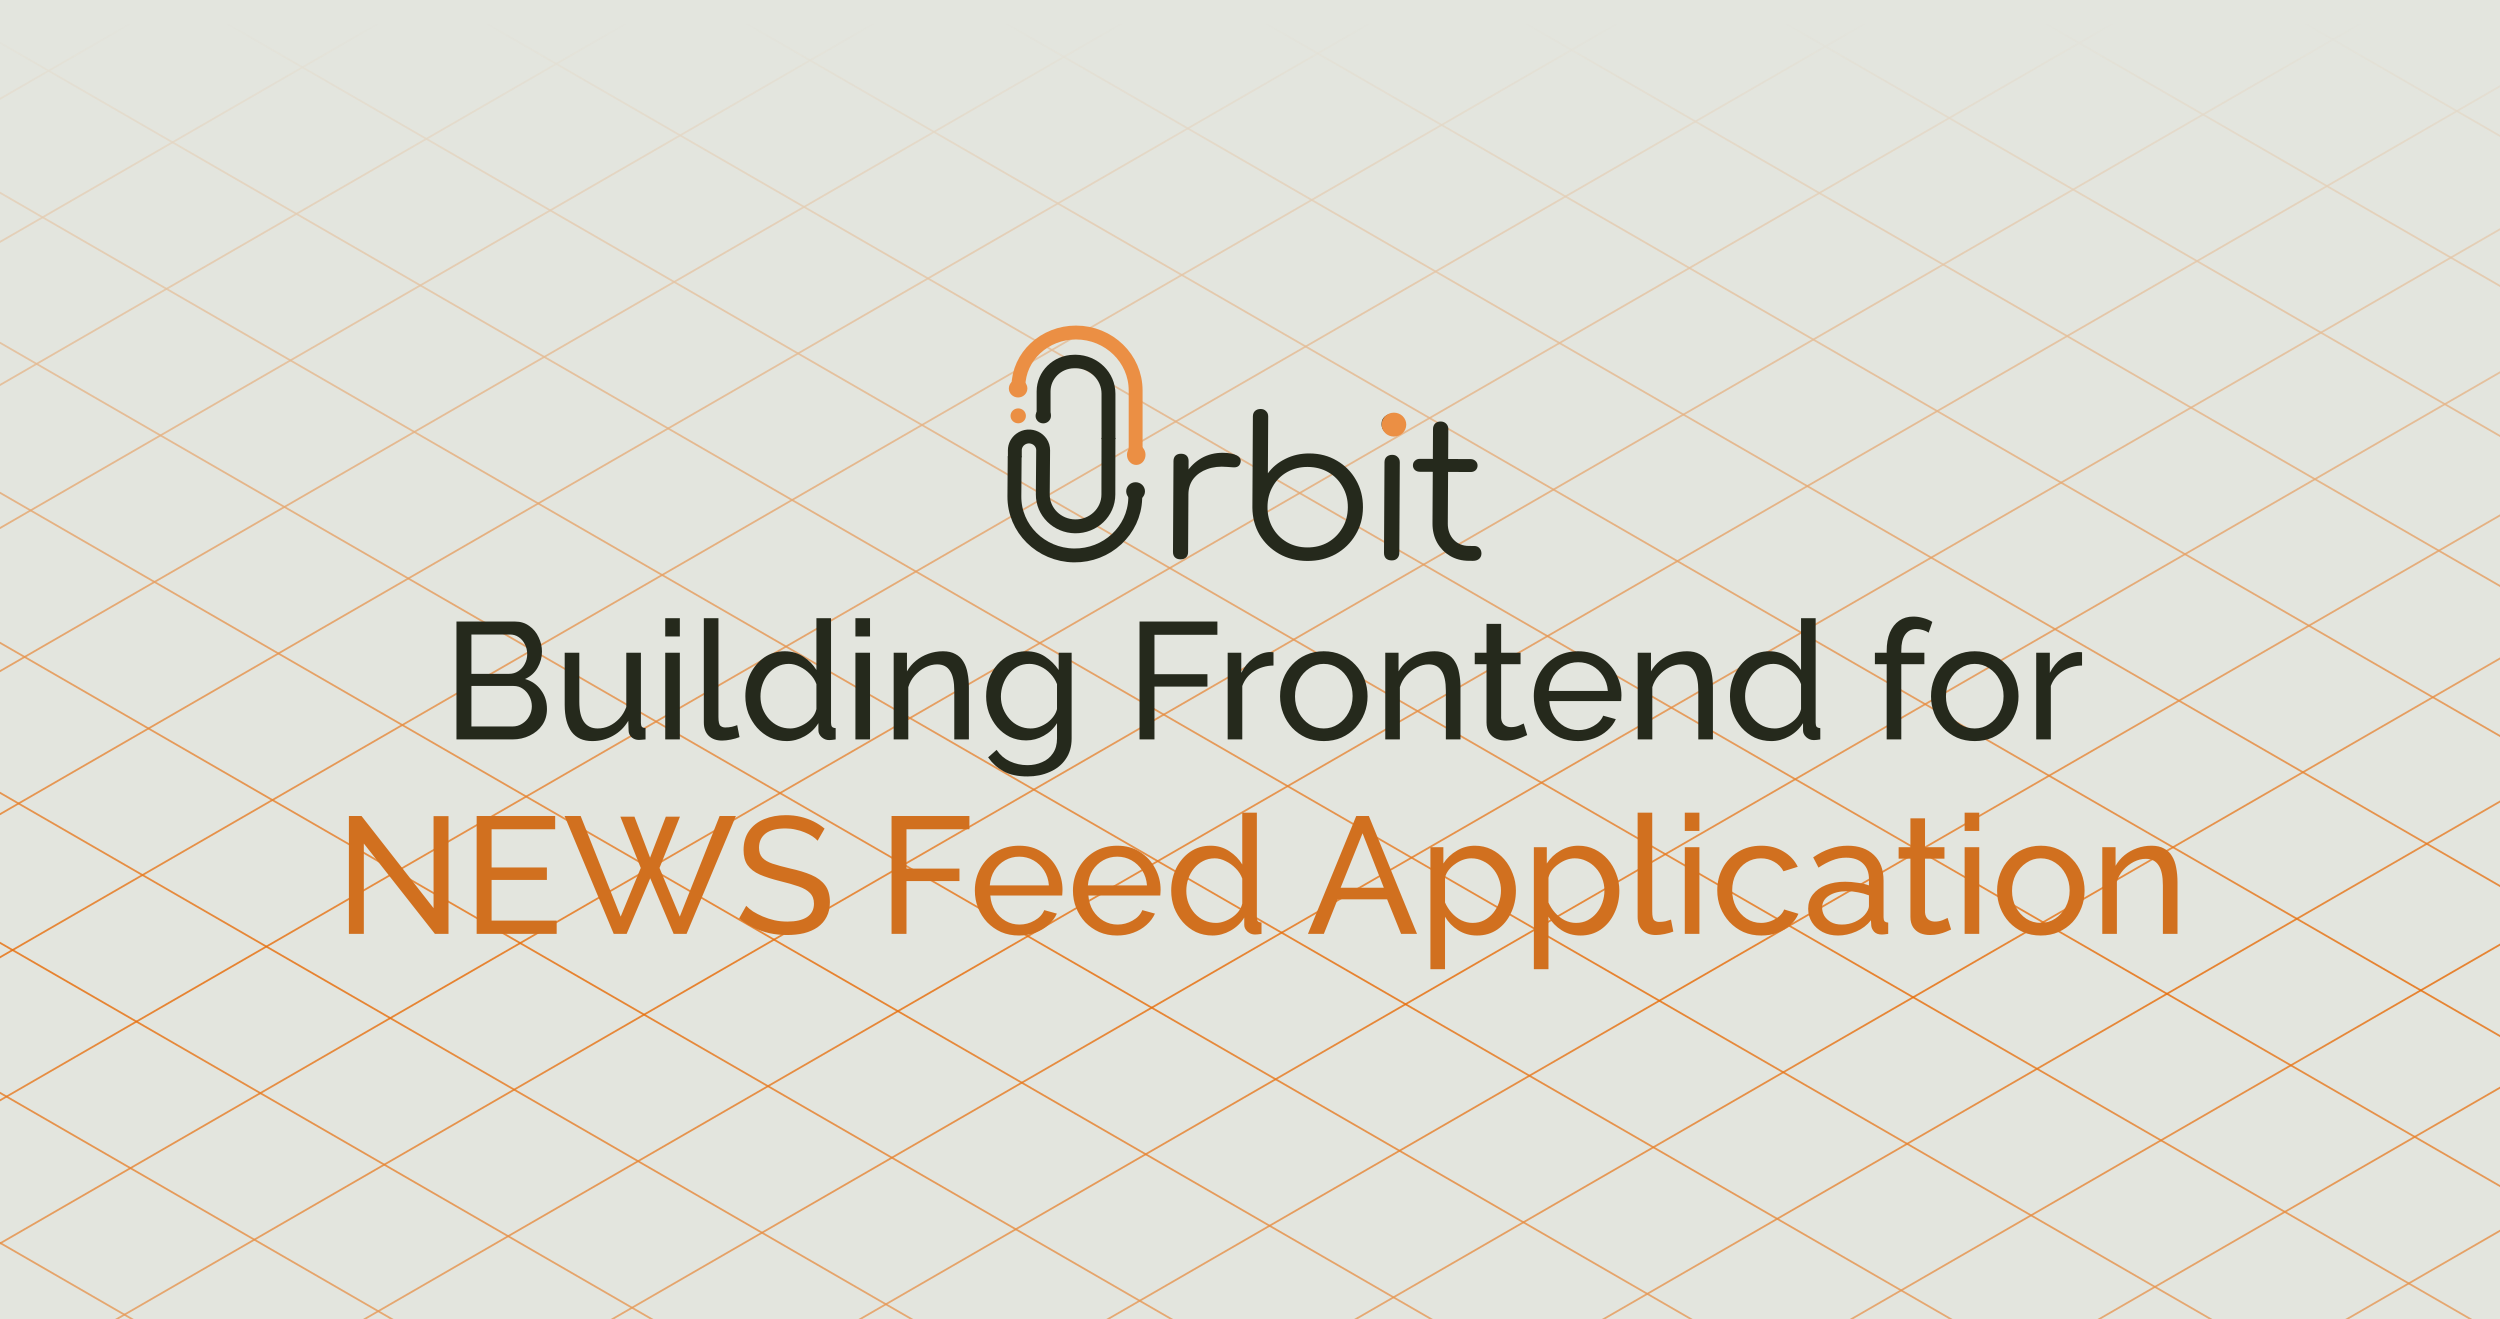 <svg width="360" height="190" viewBox="0 0 360 190" fill="none" xmlns="http://www.w3.org/2000/svg">
<g clip-path="url(#clip0_624_2273)">
<rect width="360" height="190" fill="#E3E5DE"/>
<g clip-path="url(#clip1_624_2273)">
<g clip-path="url(#clip2_624_2273)">
<mask id="mask0_624_2273" style="mask-type:alpha" maskUnits="userSpaceOnUse" x="-16" y="3" width="582" height="263">
<rect x="-16" y="3.002" width="581.704" height="262.373" fill="url(#paint0_linear_624_2273)"/>
</mask>
<g mask="url(#mask0_624_2273)">
<line y1="-0.151" x2="584.431" y2="-0.151" transform="matrix(-0.866 0.5 -0.866 -0.5 269.496 -162.117)" stroke="#E86800" stroke-opacity="0.79" stroke-width="0.303"/>
<line y1="-0.151" x2="584.431" y2="-0.151" transform="matrix(-0.866 0.5 -0.866 -0.5 287.34 -151.816)" stroke="#E86800" stroke-opacity="0.79" stroke-width="0.303"/>
<line y1="-0.151" x2="584.431" y2="-0.151" transform="matrix(-0.866 0.5 -0.866 -0.5 305.18 -141.516)" stroke="#E86800" stroke-opacity="0.79" stroke-width="0.303"/>
<line y1="-0.151" x2="584.431" y2="-0.151" transform="matrix(-0.866 0.5 -0.866 -0.5 323.023 -131.214)" stroke="#E86800" stroke-opacity="0.79" stroke-width="0.303"/>
<line y1="-0.151" x2="584.431" y2="-0.151" transform="matrix(-0.866 0.5 -0.866 -0.5 340.863 -120.913)" stroke="#E86800" stroke-opacity="0.79" stroke-width="0.303"/>
<line y1="-0.151" x2="584.431" y2="-0.151" transform="matrix(-0.866 0.5 -0.866 -0.5 358.707 -110.612)" stroke="#E86800" stroke-opacity="0.79" stroke-width="0.303"/>
<line y1="-0.151" x2="584.431" y2="-0.151" transform="matrix(-0.866 0.5 -0.866 -0.5 376.547 -100.312)" stroke="#E86800" stroke-opacity="0.79" stroke-width="0.303"/>
<line y1="-0.151" x2="584.431" y2="-0.151" transform="matrix(-0.866 0.5 -0.866 -0.5 394.391 -90.01)" stroke="#E86800" stroke-opacity="0.79" stroke-width="0.303"/>
<line y1="-0.151" x2="584.431" y2="-0.151" transform="matrix(-0.866 0.5 -0.866 -0.5 412.23 -79.709)" stroke="#E86800" stroke-opacity="0.79" stroke-width="0.303"/>
<line y1="-0.151" x2="584.431" y2="-0.151" transform="matrix(-0.866 0.5 -0.866 -0.5 430.074 -69.408)" stroke="#E86800" stroke-opacity="0.79" stroke-width="0.303"/>
<line y1="-0.151" x2="584.431" y2="-0.151" transform="matrix(-0.866 0.5 -0.866 -0.5 447.914 -59.107)" stroke="#E86800" stroke-opacity="0.79" stroke-width="0.303"/>
<line y1="-0.151" x2="584.431" y2="-0.151" transform="matrix(-0.866 0.5 -0.866 -0.5 465.758 -48.806)" stroke="#E86800" stroke-opacity="0.79" stroke-width="0.303"/>
<line y1="-0.151" x2="584.431" y2="-0.151" transform="matrix(-0.866 0.5 -0.866 -0.5 483.598 -38.505)" stroke="#E86800" stroke-opacity="0.79" stroke-width="0.303"/>
<line y1="-0.151" x2="584.431" y2="-0.151" transform="matrix(-0.866 0.5 -0.866 -0.5 501.441 -28.204)" stroke="#E86800" stroke-opacity="0.79" stroke-width="0.303"/>
<line y1="-0.151" x2="584.431" y2="-0.151" transform="matrix(-0.866 0.5 -0.866 -0.5 519.281 -17.903)" stroke="#E86800" stroke-opacity="0.79" stroke-width="0.303"/>
<line y1="-0.151" x2="584.431" y2="-0.151" transform="matrix(-0.866 0.5 -0.866 -0.5 537.125 -7.602)" stroke="#E86800" stroke-opacity="0.79" stroke-width="0.303"/>
<line y1="-0.151" x2="584.431" y2="-0.151" transform="matrix(-0.866 0.5 -0.866 -0.5 554.965 2.699)" stroke="#E86800" stroke-opacity="0.79" stroke-width="0.303"/>
<line y1="-0.151" x2="584.431" y2="-0.151" transform="matrix(-0.866 0.5 -0.866 -0.5 572.809 13)" stroke="#E86800" stroke-opacity="0.79" stroke-width="0.303"/>
<line y1="-0.151" x2="584.431" y2="-0.151" transform="matrix(-0.866 0.5 -0.866 -0.5 590.648 23.301)" stroke="#E86800" stroke-opacity="0.79" stroke-width="0.303"/>
<line y1="-0.151" x2="584.431" y2="-0.151" transform="matrix(-0.866 0.5 -0.866 -0.5 608.492 33.602)" stroke="#E86800" stroke-opacity="0.79" stroke-width="0.303"/>
<line y1="-0.151" x2="584.431" y2="-0.151" transform="matrix(-0.866 0.5 -0.866 -0.5 626.332 43.903)" stroke="#E86800" stroke-opacity="0.79" stroke-width="0.303"/>
<line y1="-0.151" x2="584.431" y2="-0.151" transform="matrix(-0.866 0.5 -0.866 -0.5 644.176 54.204)" stroke="#E86800" stroke-opacity="0.79" stroke-width="0.303"/>
<line y1="-0.151" x2="584.431" y2="-0.151" transform="matrix(-0.866 0.5 -0.866 -0.5 662.016 64.505)" stroke="#E86800" stroke-opacity="0.79" stroke-width="0.303"/>
<line y1="-0.151" x2="584.431" y2="-0.151" transform="matrix(-0.866 0.5 -0.866 -0.5 679.859 74.806)" stroke="#E86800" stroke-opacity="0.79" stroke-width="0.303"/>
<line y1="-0.151" x2="584.431" y2="-0.151" transform="matrix(-0.866 0.5 -0.866 -0.5 697.699 85.107)" stroke="#E86800" stroke-opacity="0.79" stroke-width="0.303"/>
<line y1="-0.151" x2="584.431" y2="-0.151" transform="matrix(-0.866 0.5 -0.866 -0.5 715.543 95.408)" stroke="#E86800" stroke-opacity="0.79" stroke-width="0.303"/>
<line y1="-0.151" x2="584.431" y2="-0.151" transform="matrix(-0.866 0.5 -0.866 -0.5 733.387 105.709)" stroke="#E86800" stroke-opacity="0.79" stroke-width="0.303"/>
<line y1="-0.151" x2="584.431" y2="-0.151" transform="matrix(-0.866 0.5 -0.866 -0.5 751.227 116.01)" stroke="#E86800" stroke-opacity="0.79" stroke-width="0.303"/>
<line y1="-0.151" x2="584.431" y2="-0.151" transform="matrix(-0.866 0.5 -0.866 -0.5 769.07 126.312)" stroke="#E86800" stroke-opacity="0.79" stroke-width="0.303"/>
<line y1="-0.151" x2="584.431" y2="-0.151" transform="matrix(-0.866 0.5 -0.866 -0.5 786.91 136.612)" stroke="#E86800" stroke-opacity="0.79" stroke-width="0.303"/>
<line y1="-0.151" x2="606.245" y2="-0.151" transform="matrix(0.866 0.5 -0.866 0.5 -235.34 129.652)" stroke="#E86800" stroke-opacity="0.79" stroke-width="0.303"/>
<line y1="-0.151" x2="606.245" y2="-0.151" transform="matrix(0.866 0.5 -0.866 0.5 -216.633 118.852)" stroke="#E86800" stroke-opacity="0.79" stroke-width="0.303"/>
<line y1="-0.151" x2="606.245" y2="-0.151" transform="matrix(0.866 0.5 -0.866 0.5 -197.922 108.05)" stroke="#E86800" stroke-opacity="0.79" stroke-width="0.303"/>
<line y1="-0.151" x2="606.245" y2="-0.151" transform="matrix(0.866 0.5 -0.866 0.5 -179.215 97.249)" stroke="#E86800" stroke-opacity="0.79" stroke-width="0.303"/>
<line y1="-0.151" x2="606.245" y2="-0.151" transform="matrix(0.866 0.5 -0.866 0.5 -160.508 86.448)" stroke="#E86800" stroke-opacity="0.79" stroke-width="0.303"/>
<line y1="-0.151" x2="606.245" y2="-0.151" transform="matrix(0.866 0.5 -0.866 0.5 -141.801 75.647)" stroke="#E86800" stroke-opacity="0.79" stroke-width="0.303"/>
<line y1="-0.151" x2="606.245" y2="-0.151" transform="matrix(0.866 0.5 -0.866 0.5 -123.094 64.846)" stroke="#E86800" stroke-opacity="0.79" stroke-width="0.303"/>
<line y1="-0.151" x2="606.245" y2="-0.151" transform="matrix(0.866 0.5 -0.866 0.5 -104.383 54.045)" stroke="#E86800" stroke-opacity="0.79" stroke-width="0.303"/>
<line y1="-0.151" x2="606.245" y2="-0.151" transform="matrix(0.866 0.5 -0.866 0.5 -85.676 43.244)" stroke="#E86800" stroke-opacity="0.79" stroke-width="0.303"/>
<line y1="-0.151" x2="606.245" y2="-0.151" transform="matrix(0.866 0.5 -0.866 0.5 -66.969 32.443)" stroke="#E86800" stroke-opacity="0.79" stroke-width="0.303"/>
<line y1="-0.151" x2="606.245" y2="-0.151" transform="matrix(0.866 0.5 -0.866 0.5 -48.262 21.642)" stroke="#E86800" stroke-opacity="0.79" stroke-width="0.303"/>
<line y1="-0.151" x2="606.245" y2="-0.151" transform="matrix(0.866 0.5 -0.866 0.5 -29.551 10.841)" stroke="#E86800" stroke-opacity="0.79" stroke-width="0.303"/>
<line y1="-0.151" x2="606.245" y2="-0.151" transform="matrix(0.866 0.5 -0.866 0.5 -10.844 0.04)" stroke="#E86800" stroke-opacity="0.79" stroke-width="0.303"/>
<line y1="-0.151" x2="606.245" y2="-0.151" transform="matrix(0.866 0.5 -0.866 0.5 7.863 -10.761)" stroke="#E86800" stroke-opacity="0.79" stroke-width="0.303"/>
<line y1="-0.151" x2="606.245" y2="-0.151" transform="matrix(0.866 0.5 -0.866 0.5 26.57 -21.562)" stroke="#E86800" stroke-opacity="0.79" stroke-width="0.303"/>
<line y1="-0.151" x2="606.245" y2="-0.151" transform="matrix(0.866 0.5 -0.866 0.5 45.277 -32.363)" stroke="#E86800" stroke-opacity="0.79" stroke-width="0.303"/>
<line y1="-0.151" x2="606.245" y2="-0.151" transform="matrix(0.866 0.5 -0.866 0.5 63.988 -43.164)" stroke="#E86800" stroke-opacity="0.79" stroke-width="0.303"/>
<line y1="-0.151" x2="606.245" y2="-0.151" transform="matrix(0.866 0.5 -0.866 0.5 82.695 -53.965)" stroke="#E86800" stroke-opacity="0.79" stroke-width="0.303"/>
<line y1="-0.151" x2="606.245" y2="-0.151" transform="matrix(0.866 0.5 -0.866 0.5 101.402 -64.767)" stroke="#E86800" stroke-opacity="0.79" stroke-width="0.303"/>
<line y1="-0.151" x2="606.245" y2="-0.151" transform="matrix(0.866 0.5 -0.866 0.5 120.109 -75.567)" stroke="#E86800" stroke-opacity="0.79" stroke-width="0.303"/>
<line y1="-0.151" x2="606.245" y2="-0.151" transform="matrix(0.866 0.5 -0.866 0.5 138.82 -86.368)" stroke="#E86800" stroke-opacity="0.79" stroke-width="0.303"/>
<line y1="-0.151" x2="606.245" y2="-0.151" transform="matrix(0.866 0.5 -0.866 0.5 157.527 -97.169)" stroke="#E86800" stroke-opacity="0.79" stroke-width="0.303"/>
<line y1="-0.151" x2="606.245" y2="-0.151" transform="matrix(0.866 0.5 -0.866 0.5 176.234 -107.971)" stroke="#E86800" stroke-opacity="0.79" stroke-width="0.303"/>
<line y1="-0.151" x2="606.245" y2="-0.151" transform="matrix(0.866 0.5 -0.866 0.5 194.941 -118.771)" stroke="#E86800" stroke-opacity="0.79" stroke-width="0.303"/>
<line y1="-0.151" x2="606.245" y2="-0.151" transform="matrix(0.866 0.5 -0.866 0.5 213.648 -129.572)" stroke="#E86800" stroke-opacity="0.79" stroke-width="0.303"/>
<line y1="-0.151" x2="606.245" y2="-0.151" transform="matrix(0.866 0.5 -0.866 0.5 232.359 -140.373)" stroke="#E86800" stroke-opacity="0.79" stroke-width="0.303"/>
<line y1="-0.151" x2="606.245" y2="-0.151" transform="matrix(0.866 0.5 -0.866 0.5 251.066 -151.175)" stroke="#E86800" stroke-opacity="0.79" stroke-width="0.303"/>
<line y1="-0.151" x2="606.245" y2="-0.151" transform="matrix(0.866 0.5 -0.866 0.5 269.773 -161.976)" stroke="#E86800" stroke-opacity="0.79" stroke-width="0.303"/>
<line y1="-0.151" x2="606.245" y2="-0.151" transform="matrix(0.866 0.5 -0.866 0.5 288.48 -172.776)" stroke="#E86800" stroke-opacity="0.79" stroke-width="0.303"/>
</g>
</g>
</g>
<g filter="url(#filter0_d_624_2273)">
<path d="M77.09 101.625C77.09 102.502 76.867 103.267 76.42 103.92C75.974 104.574 75.368 105.084 74.603 105.45C73.854 105.817 73.026 106 72.117 106H64.06V89.026H72.5C73.297 89.026 73.982 89.241 74.556 89.671C75.145 90.086 75.592 90.628 75.894 91.297C76.213 91.951 76.373 92.636 76.373 93.353C76.373 94.182 76.157 94.963 75.727 95.696C75.313 96.413 74.715 96.947 73.934 97.298C74.906 97.585 75.671 98.119 76.229 98.9C76.803 99.665 77.09 100.573 77.09 101.625ZM74.914 101.242C74.914 100.717 74.795 100.23 74.556 99.784C74.332 99.338 74.022 98.979 73.623 98.708C73.241 98.437 72.794 98.302 72.284 98.302H66.212V104.135H72.117C72.643 104.135 73.113 104 73.528 103.729C73.958 103.458 74.293 103.107 74.532 102.677C74.787 102.231 74.914 101.752 74.914 101.242ZM66.212 90.891V96.557H71.615C72.125 96.557 72.571 96.429 72.954 96.174C73.352 95.919 73.663 95.576 73.886 95.146C74.125 94.716 74.245 94.246 74.245 93.736C74.245 93.194 74.133 92.716 73.91 92.301C73.703 91.871 73.408 91.528 73.026 91.273C72.659 91.018 72.237 90.891 71.758 90.891H66.212ZM79.645 101.003V93.52H81.749V100.597C81.749 101.872 81.972 102.828 82.419 103.466C82.865 104.103 83.526 104.422 84.403 104.422C84.977 104.422 85.527 104.303 86.053 104.064C86.594 103.809 87.081 103.45 87.511 102.988C87.941 102.525 88.276 101.976 88.515 101.338V93.52H90.619V103.609C90.619 103.864 90.667 104.056 90.762 104.183C90.874 104.295 91.049 104.358 91.288 104.374V106C91.049 106.032 90.858 106.048 90.715 106.048C90.587 106.064 90.46 106.072 90.332 106.072C89.933 106.072 89.591 105.952 89.304 105.713C89.017 105.458 88.866 105.147 88.85 104.781L88.802 103.322C88.26 104.247 87.527 104.964 86.603 105.474C85.694 105.984 84.698 106.239 83.614 106.239C82.307 106.239 81.319 105.801 80.65 104.924C79.98 104.032 79.645 102.725 79.645 101.003ZM94.123 106V93.52H96.227V106H94.123ZM94.123 91.177V88.548H96.227V91.177H94.123ZM99.681 88.548H101.785V102.773C101.785 103.458 101.88 103.88 102.072 104.04C102.263 104.199 102.494 104.279 102.765 104.279C103.1 104.279 103.418 104.247 103.721 104.183C104.024 104.103 104.279 104.024 104.486 103.944L104.821 105.665C104.47 105.809 104.056 105.928 103.578 106.024C103.1 106.12 102.677 106.167 102.311 106.167C101.498 106.167 100.852 105.936 100.374 105.474C99.912 105.012 99.681 104.366 99.681 103.538V88.548ZM105.661 99.784C105.661 98.605 105.9 97.529 106.378 96.557C106.872 95.569 107.542 94.78 108.386 94.19C109.247 93.6 110.227 93.305 111.327 93.305C112.331 93.305 113.232 93.568 114.028 94.094C114.825 94.62 115.447 95.258 115.893 96.007V88.548H117.997V103.609C117.997 103.864 118.045 104.056 118.141 104.183C118.252 104.295 118.427 104.358 118.666 104.374V106C118.268 106.064 117.957 106.096 117.734 106.096C117.32 106.096 116.953 105.952 116.634 105.665C116.332 105.378 116.18 105.06 116.18 104.709V103.657C115.686 104.454 115.025 105.084 114.196 105.546C113.367 106.008 112.506 106.239 111.614 106.239C110.753 106.239 109.956 106.072 109.223 105.737C108.506 105.386 107.876 104.908 107.334 104.303C106.809 103.697 106.394 103.012 106.091 102.247C105.804 101.466 105.661 100.645 105.661 99.784ZM115.893 101.625V98.039C115.702 97.497 115.391 97.011 114.961 96.581C114.531 96.134 114.044 95.784 113.503 95.529C112.977 95.258 112.451 95.122 111.925 95.122C111.303 95.122 110.737 95.258 110.227 95.529C109.733 95.784 109.303 96.134 108.936 96.581C108.586 97.011 108.315 97.505 108.123 98.063C107.932 98.621 107.837 99.202 107.837 99.808C107.837 100.43 107.94 101.019 108.147 101.577C108.37 102.135 108.673 102.629 109.056 103.059C109.454 103.49 109.908 103.824 110.419 104.064C110.944 104.303 111.51 104.422 112.116 104.422C112.498 104.422 112.889 104.35 113.287 104.207C113.702 104.064 114.092 103.864 114.459 103.609C114.825 103.354 115.136 103.059 115.391 102.725C115.646 102.374 115.814 102.007 115.893 101.625ZM121.509 106V93.52H123.613V106H121.509ZM121.509 91.177V88.548H123.613V91.177H121.509ZM137.849 106H135.745V99.019C135.745 97.696 135.538 96.732 135.124 96.126C134.725 95.505 134.112 95.194 133.283 95.194C132.709 95.194 132.135 95.337 131.561 95.624C131.004 95.911 130.502 96.302 130.055 96.796C129.625 97.274 129.314 97.832 129.123 98.469V106H127.019V93.52H128.932V96.198C129.266 95.608 129.697 95.098 130.223 94.668C130.749 94.238 131.346 93.903 132.016 93.664C132.685 93.425 133.386 93.305 134.119 93.305C134.837 93.305 135.434 93.441 135.913 93.712C136.407 93.967 136.789 94.333 137.06 94.811C137.347 95.274 137.546 95.823 137.658 96.461C137.785 97.099 137.849 97.792 137.849 98.541V106ZM146.093 106.143C145.249 106.143 144.468 105.976 143.75 105.641C143.049 105.291 142.443 104.821 141.933 104.231C141.423 103.625 141.025 102.94 140.738 102.175C140.467 101.41 140.332 100.613 140.332 99.784C140.332 98.907 140.467 98.079 140.738 97.298C141.025 96.517 141.423 95.832 141.933 95.242C142.459 94.636 143.073 94.166 143.774 93.831C144.476 93.481 145.257 93.305 146.117 93.305C147.153 93.305 148.054 93.56 148.819 94.07C149.6 94.58 150.253 95.226 150.779 96.007V93.52H152.644V105.857C152.644 107.036 152.357 108.032 151.783 108.845C151.225 109.658 150.46 110.271 149.488 110.686C148.532 111.116 147.464 111.331 146.285 111.331C144.882 111.331 143.734 111.084 142.842 110.59C141.949 110.096 141.208 109.427 140.619 108.582L141.838 107.506C142.332 108.239 142.969 108.789 143.75 109.156C144.547 109.522 145.392 109.706 146.285 109.706C147.05 109.706 147.751 109.562 148.388 109.275C149.042 109.004 149.56 108.582 149.942 108.008C150.341 107.434 150.54 106.717 150.54 105.857V103.657C150.078 104.422 149.44 105.028 148.627 105.474C147.831 105.92 146.986 106.143 146.093 106.143ZM146.739 104.422C147.185 104.422 147.615 104.342 148.03 104.183C148.444 104.024 148.827 103.816 149.177 103.561C149.528 103.291 149.823 102.988 150.062 102.653C150.301 102.318 150.46 101.976 150.54 101.625V98.039C150.317 97.465 149.998 96.963 149.584 96.533C149.169 96.087 148.699 95.744 148.173 95.505C147.647 95.25 147.105 95.122 146.547 95.122C145.91 95.122 145.336 95.258 144.826 95.529C144.332 95.8 143.91 96.166 143.559 96.628C143.208 97.075 142.938 97.577 142.746 98.135C142.555 98.692 142.459 99.258 142.459 99.832C142.459 100.454 142.571 101.043 142.794 101.601C143.017 102.143 143.32 102.629 143.703 103.059C144.085 103.49 144.539 103.824 145.065 104.064C145.591 104.303 146.149 104.422 146.739 104.422ZM162.421 106V89.026H173.633V90.939H164.572V96.605H172.199V98.397H164.572V106H162.421ZM181.712 95.361C180.66 95.377 179.728 95.648 178.915 96.174C178.118 96.684 177.552 97.393 177.217 98.302V106H175.114V93.52H177.074V96.413C177.504 95.553 178.07 94.859 178.771 94.333C179.489 93.791 180.238 93.489 181.019 93.425C181.178 93.425 181.314 93.425 181.425 93.425C181.537 93.425 181.632 93.433 181.712 93.449V95.361ZM188.946 106.239C188.006 106.239 187.153 106.072 186.388 105.737C185.623 105.386 184.961 104.916 184.404 104.326C183.846 103.721 183.415 103.028 183.113 102.247C182.81 101.466 182.658 100.645 182.658 99.784C182.658 98.907 182.81 98.079 183.113 97.298C183.415 96.517 183.846 95.832 184.404 95.242C184.961 94.636 185.623 94.166 186.388 93.831C187.169 93.481 188.022 93.305 188.946 93.305C189.886 93.305 190.739 93.481 191.504 93.831C192.269 94.166 192.93 94.636 193.488 95.242C194.062 95.832 194.5 96.517 194.803 97.298C195.106 98.079 195.257 98.907 195.257 99.784C195.257 100.645 195.106 101.466 194.803 102.247C194.5 103.028 194.07 103.721 193.512 104.326C192.954 104.916 192.285 105.386 191.504 105.737C190.739 106.072 189.886 106.239 188.946 106.239ZM184.81 99.808C184.81 100.669 184.993 101.45 185.36 102.151C185.742 102.852 186.244 103.41 186.866 103.824C187.488 104.223 188.181 104.422 188.946 104.422C189.711 104.422 190.404 104.215 191.026 103.801C191.663 103.386 192.165 102.828 192.532 102.127C192.915 101.41 193.106 100.621 193.106 99.76C193.106 98.9 192.915 98.119 192.532 97.417C192.165 96.716 191.663 96.158 191.026 95.744C190.404 95.329 189.711 95.122 188.946 95.122C188.181 95.122 187.488 95.337 186.866 95.768C186.244 96.182 185.742 96.74 185.36 97.441C184.993 98.142 184.81 98.931 184.81 99.808ZM208.637 106H206.533V99.019C206.533 97.696 206.326 96.732 205.911 96.126C205.513 95.505 204.899 95.194 204.07 95.194C203.497 95.194 202.923 95.337 202.349 95.624C201.791 95.911 201.289 96.302 200.843 96.796C200.413 97.274 200.102 97.832 199.911 98.469V106H197.807V93.52H199.719V96.198C200.054 95.608 200.484 95.098 201.01 94.668C201.536 94.238 202.134 93.903 202.803 93.664C203.473 93.425 204.174 93.305 204.907 93.305C205.624 93.305 206.222 93.441 206.7 93.712C207.194 93.967 207.577 94.333 207.848 94.811C208.135 95.274 208.334 95.823 208.445 96.461C208.573 97.099 208.637 97.792 208.637 98.541V106ZM218.246 105.378C218.071 105.458 217.832 105.562 217.529 105.689C217.226 105.817 216.876 105.928 216.477 106.024C216.079 106.12 215.657 106.167 215.21 106.167C214.7 106.167 214.23 106.08 213.8 105.904C213.369 105.713 213.027 105.426 212.772 105.044C212.517 104.645 212.389 104.151 212.389 103.561V95.17H210.692V93.52H212.389V89.361H214.493V93.52H217.29V95.17H214.493V102.916C214.525 103.362 214.676 103.697 214.947 103.92C215.218 104.127 215.537 104.231 215.904 104.231C216.318 104.231 216.7 104.159 217.051 104.016C217.402 103.872 217.633 103.769 217.744 103.705L218.246 105.378ZM225.556 106.239C224.615 106.239 223.755 106.072 222.974 105.737C222.209 105.386 221.539 104.916 220.965 104.326C220.407 103.721 219.969 103.028 219.65 102.247C219.348 101.466 219.196 100.637 219.196 99.76C219.196 98.581 219.467 97.505 220.009 96.533C220.551 95.561 221.3 94.78 222.256 94.19C223.229 93.6 224.336 93.305 225.579 93.305C226.839 93.305 227.93 93.608 228.855 94.214C229.795 94.803 230.52 95.584 231.03 96.557C231.556 97.513 231.819 98.549 231.819 99.665C231.819 99.824 231.811 99.983 231.795 100.143C231.795 100.286 231.787 100.398 231.771 100.477H221.42C221.483 101.29 221.706 102.015 222.089 102.653C222.487 103.275 222.997 103.769 223.619 104.135C224.241 104.486 224.91 104.661 225.627 104.661C226.392 104.661 227.109 104.47 227.779 104.087C228.464 103.705 228.934 103.203 229.189 102.581L231.006 103.083C230.735 103.689 230.329 104.231 229.787 104.709C229.261 105.187 228.632 105.562 227.898 105.833C227.181 106.104 226.4 106.239 225.556 106.239ZM221.348 99.019H229.859C229.795 98.206 229.564 97.489 229.165 96.868C228.767 96.246 228.257 95.76 227.635 95.409C227.014 95.058 226.329 94.883 225.579 94.883C224.846 94.883 224.169 95.058 223.547 95.409C222.926 95.76 222.416 96.246 222.017 96.868C221.635 97.489 221.412 98.206 221.348 99.019ZM244.988 106H242.884V99.019C242.884 97.696 242.677 96.732 242.262 96.126C241.864 95.505 241.25 95.194 240.421 95.194C239.848 95.194 239.274 95.337 238.7 95.624C238.142 95.911 237.64 96.302 237.194 96.796C236.764 97.274 236.453 97.832 236.262 98.469V106H234.158V93.52H236.07V96.198C236.405 95.608 236.835 95.098 237.361 94.668C237.887 94.238 238.485 93.903 239.154 93.664C239.824 93.425 240.525 93.305 241.258 93.305C241.975 93.305 242.573 93.441 243.051 93.712C243.545 93.967 243.928 94.333 244.199 94.811C244.486 95.274 244.685 95.823 244.796 96.461C244.924 97.099 244.988 97.792 244.988 98.541V106ZM247.446 99.784C247.446 98.605 247.686 97.529 248.164 96.557C248.658 95.569 249.327 94.78 250.172 94.19C251.033 93.6 252.013 93.305 253.112 93.305C254.117 93.305 255.017 93.568 255.814 94.094C256.611 94.62 257.232 95.258 257.679 96.007V88.548H259.783V103.609C259.783 103.864 259.83 104.056 259.926 104.183C260.038 104.295 260.213 104.358 260.452 104.374V106C260.054 106.064 259.743 106.096 259.52 106.096C259.105 106.096 258.739 105.952 258.42 105.665C258.117 105.378 257.966 105.06 257.966 104.709V103.657C257.472 104.454 256.81 105.084 255.981 105.546C255.153 106.008 254.292 106.239 253.399 106.239C252.539 106.239 251.742 106.072 251.009 105.737C250.291 105.386 249.662 104.908 249.12 104.303C248.594 103.697 248.18 103.012 247.877 102.247C247.59 101.466 247.446 100.645 247.446 99.784ZM257.679 101.625V98.039C257.488 97.497 257.177 97.011 256.746 96.581C256.316 96.134 255.83 95.784 255.288 95.529C254.762 95.258 254.236 95.122 253.71 95.122C253.089 95.122 252.523 95.258 252.013 95.529C251.519 95.784 251.088 96.134 250.722 96.581C250.371 97.011 250.1 97.505 249.909 98.063C249.718 98.621 249.622 99.202 249.622 99.808C249.622 100.43 249.726 101.019 249.933 101.577C250.156 102.135 250.459 102.629 250.841 103.059C251.24 103.49 251.694 103.824 252.204 104.064C252.73 104.303 253.296 104.422 253.901 104.422C254.284 104.422 254.674 104.35 255.073 104.207C255.487 104.064 255.878 103.864 256.244 103.609C256.611 103.354 256.922 103.059 257.177 102.725C257.432 102.374 257.599 102.007 257.679 101.625ZM270.011 106V95.17H268.314V93.52H270.011V93.257C270.011 92.237 270.162 91.361 270.465 90.628C270.784 89.879 271.23 89.305 271.804 88.906C272.378 88.508 273.055 88.309 273.836 88.309C274.33 88.309 274.816 88.38 275.294 88.524C275.773 88.651 276.203 88.835 276.585 89.074L276.059 90.628C275.836 90.468 275.557 90.341 275.223 90.245C274.904 90.15 274.585 90.102 274.266 90.102C273.581 90.102 273.047 90.373 272.665 90.915C272.298 91.441 272.115 92.198 272.115 93.186V93.52H275.438V95.17H272.115V106H270.011ZM282.684 106.239C281.743 106.239 280.891 106.072 280.126 105.737C279.361 105.386 278.699 104.916 278.141 104.326C277.583 103.721 277.153 103.028 276.85 102.247C276.547 101.466 276.396 100.645 276.396 99.784C276.396 98.907 276.547 98.079 276.85 97.298C277.153 96.517 277.583 95.832 278.141 95.242C278.699 94.636 279.361 94.166 280.126 93.831C280.907 93.481 281.759 93.305 282.684 93.305C283.624 93.305 284.477 93.481 285.242 93.831C286.007 94.166 286.668 94.636 287.226 95.242C287.8 95.832 288.238 96.517 288.541 97.298C288.844 98.079 288.995 98.907 288.995 99.784C288.995 100.645 288.844 101.466 288.541 102.247C288.238 103.028 287.808 103.721 287.25 104.326C286.692 104.916 286.023 105.386 285.242 105.737C284.477 106.072 283.624 106.239 282.684 106.239ZM278.548 99.808C278.548 100.669 278.731 101.45 279.098 102.151C279.48 102.852 279.982 103.41 280.604 103.824C281.225 104.223 281.919 104.422 282.684 104.422C283.449 104.422 284.142 104.215 284.764 103.801C285.401 103.386 285.903 102.828 286.27 102.127C286.652 101.41 286.843 100.621 286.843 99.76C286.843 98.9 286.652 98.119 286.27 97.417C285.903 96.716 285.401 96.158 284.764 95.744C284.142 95.329 283.449 95.122 282.684 95.122C281.919 95.122 281.225 95.337 280.604 95.768C279.982 96.182 279.48 96.74 279.098 97.441C278.731 98.142 278.548 98.931 278.548 99.808ZM298.143 95.361C297.091 95.377 296.158 95.648 295.346 96.174C294.549 96.684 293.983 97.393 293.648 98.302V106H291.544V93.52H293.505V96.413C293.935 95.553 294.501 94.859 295.202 94.333C295.919 93.791 296.669 93.489 297.449 93.425C297.609 93.425 297.744 93.425 297.856 93.425C297.967 93.425 298.063 93.433 298.143 93.449V95.361Z" fill="#25291C"/>
<path d="M50.721 120.994V134H48.57V117.026H50.387L60.762 130.294V117.05H62.914V134H60.954L50.721 120.994ZM78.49 132.087V134H66.967V117.026H78.275V118.938H69.119V124.437H77.08V126.23H69.119V132.087H78.49ZM87.658 117.122H89.69L91.937 123.027L94.209 117.122H96.241L93.3 124.509L96.217 131.514L101.955 117.026H104.297L97.197 134H95.332L91.961 125.991L88.567 134H86.702L79.625 117.026H81.944L87.706 131.514L90.599 124.509L87.658 117.122ZM116.066 120.588C115.874 120.365 115.619 120.15 115.301 119.943C114.982 119.735 114.623 119.552 114.225 119.393C113.826 119.217 113.388 119.082 112.91 118.986C112.448 118.875 111.962 118.819 111.452 118.819C110.145 118.819 109.18 119.066 108.559 119.56C107.937 120.054 107.627 120.732 107.627 121.592C107.627 122.198 107.786 122.676 108.105 123.027C108.423 123.377 108.91 123.664 109.563 123.887C110.232 124.11 111.077 124.341 112.097 124.581C113.277 124.836 114.297 125.146 115.157 125.513C116.018 125.88 116.679 126.374 117.142 126.995C117.604 127.601 117.835 128.414 117.835 129.434C117.835 130.247 117.675 130.956 117.357 131.561C117.054 132.151 116.624 132.645 116.066 133.044C115.508 133.426 114.854 133.713 114.105 133.904C113.356 134.08 112.543 134.167 111.667 134.167C110.806 134.167 109.961 134.08 109.133 133.904C108.32 133.713 107.547 133.442 106.814 133.092C106.081 132.741 105.395 132.303 104.758 131.777L105.786 129.96C106.041 130.231 106.367 130.502 106.766 130.773C107.18 131.028 107.642 131.267 108.152 131.49C108.678 131.713 109.244 131.896 109.85 132.04C110.456 132.167 111.077 132.231 111.715 132.231C112.926 132.231 113.866 132.016 114.536 131.585C115.205 131.139 115.54 130.494 115.54 129.649C115.54 129.011 115.349 128.501 114.966 128.119C114.599 127.736 114.05 127.418 113.316 127.163C112.583 126.908 111.691 126.653 110.639 126.398C109.491 126.111 108.527 125.8 107.746 125.465C106.965 125.114 106.375 124.66 105.977 124.102C105.594 123.545 105.403 122.819 105.403 121.927C105.403 120.843 105.666 119.927 106.192 119.178C106.718 118.428 107.443 117.863 108.368 117.48C109.292 117.098 110.336 116.906 111.499 116.906C112.264 116.906 112.974 116.986 113.627 117.145C114.297 117.305 114.918 117.528 115.492 117.815C116.066 118.102 116.592 118.444 117.07 118.843L116.066 120.588ZM126.712 134V117.026H137.924V118.938H128.863V124.604H136.49V126.398H128.863V134H126.712ZM145.067 134.239C144.127 134.239 143.266 134.072 142.485 133.737C141.72 133.386 141.051 132.916 140.477 132.326C139.919 131.721 139.481 131.028 139.162 130.247C138.859 129.466 138.708 128.637 138.708 127.76C138.708 126.581 138.979 125.505 139.521 124.533C140.063 123.561 140.812 122.78 141.768 122.19C142.74 121.6 143.848 121.305 145.091 121.305C146.35 121.305 147.442 121.608 148.366 122.214C149.307 122.803 150.032 123.584 150.542 124.557C151.068 125.513 151.331 126.549 151.331 127.665C151.331 127.824 151.323 127.983 151.307 128.143C151.307 128.286 151.299 128.398 151.283 128.477H140.931C140.995 129.29 141.218 130.015 141.601 130.653C141.999 131.275 142.509 131.769 143.131 132.135C143.752 132.486 144.422 132.661 145.139 132.661C145.904 132.661 146.621 132.47 147.291 132.087C147.976 131.705 148.446 131.203 148.701 130.581L150.518 131.083C150.247 131.689 149.841 132.231 149.299 132.709C148.773 133.187 148.143 133.562 147.41 133.833C146.693 134.104 145.912 134.239 145.067 134.239ZM140.86 127.019H149.371C149.307 126.206 149.076 125.489 148.677 124.867C148.279 124.246 147.769 123.76 147.147 123.409C146.526 123.058 145.84 122.883 145.091 122.883C144.358 122.883 143.681 123.058 143.059 123.409C142.437 123.76 141.927 124.246 141.529 124.867C141.146 125.489 140.923 126.206 140.86 127.019ZM159.192 134.239C158.252 134.239 157.391 134.072 156.61 133.737C155.845 133.386 155.176 132.916 154.602 132.326C154.044 131.721 153.606 131.028 153.287 130.247C152.984 129.466 152.833 128.637 152.833 127.76C152.833 126.581 153.104 125.505 153.646 124.533C154.187 123.561 154.937 122.78 155.893 122.19C156.865 121.6 157.973 121.305 159.216 121.305C160.475 121.305 161.567 121.608 162.491 122.214C163.432 122.803 164.157 123.584 164.667 124.557C165.193 125.513 165.456 126.549 165.456 127.665C165.456 127.824 165.448 127.983 165.432 128.143C165.432 128.286 165.424 128.398 165.408 128.477H155.056C155.12 129.29 155.343 130.015 155.726 130.653C156.124 131.275 156.634 131.769 157.256 132.135C157.877 132.486 158.547 132.661 159.264 132.661C160.029 132.661 160.746 132.47 161.415 132.087C162.101 131.705 162.571 131.203 162.826 130.581L164.643 131.083C164.372 131.689 163.966 132.231 163.424 132.709C162.898 133.187 162.268 133.562 161.535 133.833C160.818 134.104 160.037 134.239 159.192 134.239ZM154.984 127.019H163.495C163.432 126.206 163.201 125.489 162.802 124.867C162.404 124.246 161.894 123.76 161.272 123.409C160.65 123.058 159.965 122.883 159.216 122.883C158.483 122.883 157.805 123.058 157.184 123.409C156.562 123.76 156.052 124.246 155.654 124.867C155.271 125.489 155.048 126.206 154.984 127.019ZM166.982 127.784C166.982 126.605 167.221 125.529 167.699 124.557C168.193 123.568 168.862 122.78 169.707 122.19C170.568 121.6 171.548 121.305 172.648 121.305C173.652 121.305 174.552 121.568 175.349 122.094C176.146 122.62 176.768 123.258 177.214 124.007V116.548H179.318V131.609C179.318 131.864 179.365 132.056 179.461 132.183C179.573 132.295 179.748 132.358 179.987 132.374V134C179.589 134.064 179.278 134.096 179.055 134.096C178.64 134.096 178.274 133.952 177.955 133.665C177.652 133.378 177.501 133.06 177.501 132.709V131.657C177.007 132.454 176.345 133.084 175.516 133.546C174.688 134.008 173.827 134.239 172.934 134.239C172.074 134.239 171.277 134.072 170.544 133.737C169.826 133.386 169.197 132.908 168.655 132.303C168.129 131.697 167.715 131.012 167.412 130.247C167.125 129.466 166.982 128.645 166.982 127.784ZM177.214 129.625V126.039C177.023 125.497 176.712 125.011 176.281 124.581C175.851 124.134 175.365 123.784 174.823 123.529C174.297 123.258 173.771 123.122 173.245 123.122C172.624 123.122 172.058 123.258 171.548 123.529C171.054 123.784 170.623 124.134 170.257 124.581C169.906 125.011 169.635 125.505 169.444 126.063C169.253 126.621 169.157 127.202 169.157 127.808C169.157 128.43 169.261 129.019 169.468 129.577C169.691 130.135 169.994 130.629 170.376 131.059C170.775 131.49 171.229 131.824 171.739 132.064C172.265 132.303 172.831 132.422 173.436 132.422C173.819 132.422 174.209 132.35 174.608 132.207C175.022 132.064 175.413 131.864 175.779 131.609C176.146 131.354 176.457 131.059 176.712 130.725C176.967 130.374 177.134 130.007 177.214 129.625ZM193.628 117.026H195.445L202.378 134H200.083L198.075 129.027H190.951L188.966 134H186.671L193.628 117.026ZM197.597 127.354L194.537 119.512L191.381 127.354H197.597ZM211.027 134.239C210.007 134.239 209.098 133.984 208.301 133.474C207.504 132.964 206.875 132.319 206.413 131.538V139.092H204.309V121.52H206.174V123.863C206.668 123.098 207.313 122.485 208.11 122.022C208.907 121.544 209.776 121.305 210.716 121.305C211.577 121.305 212.366 121.481 213.083 121.831C213.8 122.182 214.422 122.66 214.948 123.266C215.474 123.871 215.88 124.565 216.167 125.346C216.47 126.111 216.621 126.916 216.621 127.76C216.621 128.94 216.382 130.023 215.904 131.012C215.442 132 214.788 132.789 213.943 133.378C213.099 133.952 212.127 134.239 211.027 134.239ZM210.381 132.422C211.003 132.422 211.561 132.295 212.055 132.04C212.565 131.769 212.995 131.418 213.346 130.988C213.712 130.541 213.991 130.039 214.183 129.482C214.374 128.924 214.469 128.35 214.469 127.76C214.469 127.139 214.358 126.549 214.135 125.991C213.928 125.433 213.625 124.939 213.226 124.509C212.844 124.079 212.389 123.744 211.864 123.505C211.354 123.25 210.796 123.122 210.19 123.122C209.808 123.122 209.409 123.194 208.995 123.337C208.596 123.481 208.214 123.688 207.847 123.959C207.481 124.214 207.17 124.509 206.915 124.844C206.66 125.178 206.492 125.537 206.413 125.919V129.482C206.652 130.023 206.971 130.518 207.369 130.964C207.767 131.41 208.23 131.769 208.756 132.04C209.282 132.295 209.823 132.422 210.381 132.422ZM225.922 134.239C224.902 134.239 223.994 133.984 223.197 133.474C222.4 132.964 221.77 132.319 221.308 131.538V139.092H219.204V121.52H221.069V123.863C221.563 123.098 222.208 122.485 223.005 122.022C223.802 121.544 224.671 121.305 225.611 121.305C226.472 121.305 227.261 121.481 227.978 121.831C228.695 122.182 229.317 122.66 229.843 123.266C230.369 123.871 230.775 124.565 231.062 125.346C231.365 126.111 231.516 126.916 231.516 127.76C231.516 128.94 231.277 130.023 230.799 131.012C230.337 132 229.683 132.789 228.839 133.378C227.994 133.952 227.022 134.239 225.922 134.239ZM225.277 132.422C225.898 132.422 226.456 132.295 226.95 132.04C227.46 131.769 227.89 131.418 228.241 130.988C228.608 130.541 228.887 130.039 229.078 129.482C229.269 128.924 229.365 128.35 229.365 127.76C229.365 127.139 229.253 126.549 229.03 125.991C228.823 125.433 228.52 124.939 228.122 124.509C227.739 124.079 227.285 123.744 226.759 123.505C226.249 123.25 225.691 123.122 225.085 123.122C224.703 123.122 224.304 123.194 223.89 123.337C223.492 123.481 223.109 123.688 222.742 123.959C222.376 124.214 222.065 124.509 221.81 124.844C221.555 125.178 221.388 125.537 221.308 125.919V129.482C221.547 130.023 221.866 130.518 222.264 130.964C222.663 131.41 223.125 131.769 223.651 132.04C224.177 132.295 224.719 132.422 225.277 132.422ZM234.147 116.548H236.251V130.773C236.251 131.458 236.347 131.88 236.538 132.04C236.729 132.199 236.96 132.279 237.231 132.279C237.566 132.279 237.885 132.247 238.188 132.183C238.49 132.103 238.745 132.024 238.953 131.944L239.287 133.665C238.937 133.809 238.522 133.928 238.044 134.024C237.566 134.12 237.144 134.167 236.777 134.167C235.964 134.167 235.319 133.936 234.841 133.474C234.378 133.012 234.147 132.366 234.147 131.538V116.548ZM240.94 134V121.52H243.044V134H240.94ZM240.94 119.178V116.548H243.044V119.178H240.94ZM251.973 134.239C251.032 134.239 250.171 134.072 249.391 133.737C248.625 133.386 247.956 132.908 247.382 132.303C246.824 131.697 246.386 131.004 246.067 130.223C245.765 129.442 245.613 128.613 245.613 127.736C245.613 126.557 245.876 125.481 246.402 124.509C246.928 123.537 247.669 122.764 248.625 122.19C249.582 121.6 250.689 121.305 251.949 121.305C253.176 121.305 254.244 121.584 255.152 122.142C256.077 122.684 256.762 123.417 257.208 124.341L255.152 124.987C254.833 124.397 254.387 123.943 253.813 123.624C253.24 123.29 252.602 123.122 251.901 123.122C251.136 123.122 250.434 123.321 249.797 123.72C249.175 124.118 248.681 124.668 248.315 125.37C247.948 126.055 247.765 126.844 247.765 127.736C247.765 128.613 247.948 129.41 248.315 130.127C248.697 130.828 249.199 131.386 249.821 131.801C250.458 132.215 251.16 132.422 251.925 132.422C252.419 132.422 252.889 132.334 253.335 132.159C253.797 131.984 254.196 131.753 254.531 131.466C254.881 131.163 255.12 130.836 255.248 130.486L257.304 131.107C257.049 131.713 256.658 132.255 256.132 132.733C255.622 133.195 255.009 133.562 254.292 133.833C253.59 134.104 252.817 134.239 251.973 134.239ZM258.707 130.39C258.707 129.593 258.931 128.908 259.377 128.334C259.839 127.744 260.469 127.29 261.265 126.971C262.062 126.653 262.987 126.493 264.039 126.493C264.597 126.493 265.186 126.541 265.808 126.637C266.429 126.716 266.979 126.844 267.457 127.019V126.111C267.457 125.154 267.171 124.405 266.597 123.863C266.023 123.306 265.21 123.027 264.158 123.027C263.473 123.027 262.811 123.154 262.174 123.409C261.552 123.648 260.891 123.999 260.19 124.461L259.425 122.979C260.237 122.421 261.05 122.007 261.863 121.736C262.676 121.449 263.521 121.305 264.397 121.305C265.991 121.305 267.25 121.752 268.175 122.644C269.099 123.521 269.561 124.748 269.561 126.326V131.609C269.561 131.864 269.609 132.056 269.705 132.183C269.816 132.295 269.992 132.358 270.231 132.374V134C270.023 134.032 269.84 134.056 269.681 134.072C269.537 134.088 269.418 134.096 269.322 134.096C268.828 134.096 268.454 133.96 268.199 133.689C267.96 133.418 267.824 133.131 267.792 132.829L267.744 132.04C267.202 132.741 266.493 133.283 265.617 133.665C264.74 134.048 263.871 134.239 263.011 134.239C262.182 134.239 261.441 134.072 260.787 133.737C260.134 133.386 259.624 132.924 259.257 132.35C258.891 131.761 258.707 131.107 258.707 130.39ZM266.836 131.275C267.027 131.051 267.179 130.828 267.29 130.605C267.402 130.366 267.457 130.167 267.457 130.007V128.454C266.963 128.262 266.445 128.119 265.903 128.023C265.362 127.912 264.828 127.856 264.302 127.856C263.234 127.856 262.365 128.071 261.696 128.501C261.042 128.916 260.716 129.49 260.716 130.223C260.716 130.621 260.819 131.012 261.026 131.394C261.25 131.761 261.568 132.064 261.983 132.303C262.413 132.542 262.939 132.661 263.561 132.661C264.214 132.661 264.836 132.534 265.425 132.279C266.015 132.008 266.485 131.673 266.836 131.275ZM279.287 133.378C279.112 133.458 278.872 133.562 278.57 133.689C278.267 133.817 277.916 133.928 277.518 134.024C277.119 134.12 276.697 134.167 276.251 134.167C275.741 134.167 275.27 134.08 274.84 133.904C274.41 133.713 274.067 133.426 273.812 133.044C273.557 132.645 273.43 132.151 273.43 131.561V123.17H271.732V121.52H273.43V117.361H275.533V121.52H278.331V123.17H275.533V130.916C275.565 131.362 275.717 131.697 275.988 131.92C276.259 132.127 276.577 132.231 276.944 132.231C277.358 132.231 277.741 132.159 278.091 132.016C278.442 131.872 278.673 131.769 278.785 131.705L279.287 133.378ZM281.237 134V121.52H283.341V134H281.237ZM281.237 119.178V116.548H283.341V119.178H281.237ZM292.197 134.239C291.257 134.239 290.404 134.072 289.639 133.737C288.874 133.386 288.213 132.916 287.655 132.326C287.097 131.721 286.667 131.028 286.364 130.247C286.061 129.466 285.91 128.645 285.91 127.784C285.91 126.908 286.061 126.079 286.364 125.298C286.667 124.517 287.097 123.831 287.655 123.242C288.213 122.636 288.874 122.166 289.639 121.831C290.42 121.481 291.273 121.305 292.197 121.305C293.138 121.305 293.991 121.481 294.756 121.831C295.521 122.166 296.182 122.636 296.74 123.242C297.314 123.831 297.752 124.517 298.055 125.298C298.358 126.079 298.509 126.908 298.509 127.784C298.509 128.645 298.358 129.466 298.055 130.247C297.752 131.028 297.322 131.721 296.764 132.326C296.206 132.916 295.537 133.386 294.756 133.737C293.991 134.072 293.138 134.239 292.197 134.239ZM288.062 127.808C288.062 128.669 288.245 129.45 288.611 130.151C288.994 130.852 289.496 131.41 290.118 131.824C290.739 132.223 291.432 132.422 292.197 132.422C292.963 132.422 293.656 132.215 294.277 131.801C294.915 131.386 295.417 130.828 295.784 130.127C296.166 129.41 296.357 128.621 296.357 127.76C296.357 126.9 296.166 126.119 295.784 125.417C295.417 124.716 294.915 124.158 294.277 123.744C293.656 123.329 292.963 123.122 292.197 123.122C291.432 123.122 290.739 123.337 290.118 123.768C289.496 124.182 288.994 124.74 288.611 125.441C288.245 126.143 288.062 126.931 288.062 127.808ZM311.888 134H309.784V127.019C309.784 125.696 309.577 124.732 309.163 124.126C308.764 123.505 308.151 123.194 307.322 123.194C306.748 123.194 306.174 123.337 305.601 123.624C305.043 123.911 304.541 124.302 304.094 124.796C303.664 125.274 303.353 125.832 303.162 126.469V134H301.058V121.52H302.971V124.198C303.306 123.608 303.736 123.098 304.262 122.668C304.788 122.238 305.385 121.903 306.055 121.664C306.724 121.425 307.426 121.305 308.159 121.305C308.876 121.305 309.474 121.441 309.952 121.712C310.446 121.967 310.828 122.333 311.099 122.811C311.386 123.274 311.585 123.824 311.697 124.461C311.824 125.099 311.888 125.792 311.888 126.541V134Z" fill="#D1701F"/>
</g>
<path d="M163.532 65.513L163.532 56.225C163.532 51.618 159.684 47.883 154.938 47.883C150.449 47.883 146.688 51.286 146.647 55.644C146.646 55.846 146.645 56.044 146.645 56.235" stroke="#EB8F44" stroke-width="1.999"/>
<path d="M146.618 60.957C147.23 60.96 147.728 60.482 147.731 59.889C147.735 59.295 147.242 58.812 146.63 58.809C146.019 58.805 145.521 59.284 145.517 59.877C145.514 60.47 146.007 60.954 146.618 60.957Z" fill="#EB8F44"/>
<path d="M150.224 60.966C150.835 60.969 151.334 60.491 151.337 59.897C151.34 59.304 150.847 58.821 150.236 58.817C149.625 58.814 149.126 59.292 149.123 59.886C149.119 60.479 149.612 60.963 150.224 60.966Z" fill="#25291C"/>
<path d="M146.114 65.7L146.071 71.472C146.035 76.118 149.871 79.919 154.656 79.982C159.408 80.044 163.333 76.396 163.475 71.786L163.503 70.877" stroke="#25291C" stroke-width="1.999"/>
<path d="M159.618 63.066L159.606 71.218C159.602 73.772 157.45 75.83 154.82 75.795C152.224 75.761 150.143 73.699 150.163 71.178L150.212 64.849C150.225 63.205 148.286 62.265 146.939 63.261C146.434 63.635 146.137 64.217 146.137 64.834V65.854" stroke="#25291C" stroke-width="1.999"/>
<path d="M154.915 52.055L154.898 51.083L154.915 51.083L154.931 51.083L154.915 52.055ZM151.279 59.666C151.279 60.203 150.831 60.638 150.278 60.638C149.726 60.638 149.277 60.203 149.277 59.666H151.279ZM154.931 53.026L154.653 53.031L154.62 51.088L154.898 51.083L154.931 53.026ZM151.279 56.36V59.666H149.277V56.36H151.279ZM158.62 63.229V57.93H160.622V63.229H158.62ZM158.62 57.93V56.698H160.622V57.93H158.62ZM149.277 56.36C149.277 53.482 151.655 51.135 154.62 51.088L154.653 53.031C152.781 53.061 151.279 54.543 151.279 56.36H149.277ZM154.931 51.083C158.089 51.133 160.622 53.632 160.622 56.698H158.62C158.62 54.693 156.964 53.059 154.899 53.026L154.931 51.083Z" fill="#25291C"/>
<path d="M163.517 72.059C164.264 72.063 164.873 71.48 164.877 70.757C164.882 70.034 164.279 69.445 163.532 69.441C162.785 69.437 162.176 70.02 162.172 70.743C162.168 71.466 162.77 72.055 163.517 72.059Z" fill="#25291C"/>
<path d="M163.62 66.952C164.357 66.952 164.955 66.3 164.955 65.495C164.955 64.69 164.357 64.037 163.62 64.037C162.883 64.037 162.285 64.69 162.285 65.495C162.285 66.3 162.883 66.952 163.62 66.952Z" fill="#EB8F44"/>
<path d="M146.608 57.236C147.345 57.236 147.943 56.656 147.943 55.94C147.943 55.225 147.345 54.645 146.608 54.645C145.871 54.645 145.273 55.225 145.273 55.94C145.273 56.656 145.871 57.236 146.608 57.236Z" fill="#EB8F44"/>
<path d="M169.872 71.175C169.935 70.027 170.246 69 170.805 68.095C171.383 67.19 172.122 66.48 173.022 65.966C173.941 65.452 174.955 65.198 176.062 65.203C176.94 65.208 177.617 65.332 178.093 65.575C178.569 65.818 178.748 66.171 178.631 66.634C178.554 66.912 178.419 67.096 178.227 67.188C178.055 67.28 177.835 67.316 177.568 67.296C177.32 67.276 177.034 67.256 176.709 67.236C175.64 67.138 174.686 67.244 173.844 67.555C173.021 67.847 172.36 68.307 171.86 68.934C171.38 69.562 171.137 70.311 171.132 71.182L169.872 71.175ZM169.993 80.544C169.649 80.542 169.382 80.448 169.192 80.262C169.002 80.076 168.908 79.816 168.91 79.482L168.982 66.39C168.984 66.056 169.081 65.797 169.272 65.613C169.464 65.429 169.732 65.337 170.076 65.339C170.42 65.341 170.686 65.435 170.876 65.621C171.066 65.808 171.16 66.067 171.158 66.401L171.086 79.493C171.085 79.827 170.988 80.086 170.796 80.27C170.604 80.454 170.336 80.546 169.993 80.544ZM188.234 80.777C186.744 80.769 185.4 80.429 184.201 79.755C183.021 79.082 182.081 78.169 181.381 77.017C180.7 75.846 180.354 74.538 180.343 73.092L180.415 59.972C180.417 59.638 180.514 59.379 180.706 59.195C180.916 58.992 181.194 58.892 181.538 58.894C181.862 58.895 182.119 58.998 182.309 59.203C182.518 59.39 182.622 59.65 182.62 59.983L182.575 68.156C183.21 67.288 184.044 66.597 185.078 66.084C186.131 65.552 187.297 65.289 188.576 65.296C190.046 65.303 191.361 65.653 192.522 66.344C193.683 67.018 194.594 67.94 195.256 69.111C195.937 70.281 196.274 71.599 196.266 73.063C196.258 74.545 195.897 75.869 195.184 77.032C194.491 78.196 193.541 79.118 192.334 79.798C191.128 80.459 189.761 80.785 188.234 80.777ZM188.244 78.831C189.351 78.837 190.345 78.592 191.227 78.096C192.108 77.582 192.798 76.89 193.3 76.022C193.82 75.154 194.083 74.163 194.089 73.052C194.095 71.958 193.843 70.975 193.332 70.101C192.841 69.209 192.157 68.511 191.282 68.006C190.406 67.501 189.415 67.246 188.308 67.24C187.219 67.234 186.235 67.48 185.354 67.975C184.473 68.471 183.782 69.162 183.281 70.049C182.779 70.918 182.526 71.899 182.52 72.992C182.514 74.104 182.757 75.097 183.248 75.97C183.74 76.844 184.424 77.542 185.299 78.066C186.174 78.57 187.156 78.826 188.244 78.831ZM200.406 80.701C200.062 80.699 199.786 80.605 199.577 80.418C199.387 80.214 199.293 79.944 199.295 79.611L199.366 66.574C199.368 66.241 199.465 65.982 199.657 65.797C199.868 65.595 200.145 65.494 200.489 65.496C200.814 65.498 201.071 65.601 201.26 65.806C201.469 65.992 201.573 66.252 201.571 66.586L201.5 79.622C201.498 79.956 201.392 80.224 201.18 80.427C200.988 80.611 200.73 80.702 200.406 80.701ZM200.476 62.605C200.056 62.603 199.694 62.453 199.39 62.155C199.086 61.856 198.936 61.494 198.938 61.068C198.941 60.605 199.095 60.244 199.402 59.986C199.728 59.71 200.102 59.573 200.521 59.575C200.922 59.577 201.275 59.718 201.578 59.998C201.902 60.259 202.062 60.621 202.059 61.084C202.057 61.511 201.902 61.871 201.595 62.166C201.288 62.461 200.915 62.607 200.476 62.605ZM211.519 80.758C210.507 80.753 209.601 80.517 208.802 80.049C208.022 79.582 207.405 78.949 206.951 78.15C206.497 77.332 206.273 76.404 206.279 75.366L206.353 61.774C206.355 61.459 206.452 61.2 206.644 60.997C206.855 60.794 207.123 60.693 207.447 60.695C207.772 60.697 208.039 60.8 208.248 61.005C208.456 61.21 208.56 61.47 208.558 61.785L208.484 75.377C208.479 76.323 208.761 77.103 209.33 77.717C209.9 78.313 210.633 78.613 211.53 78.618L212.303 78.622C212.609 78.623 212.857 78.727 213.046 78.931C213.236 79.136 213.33 79.396 213.328 79.711C213.327 80.026 213.211 80.285 212.98 80.488C212.751 80.672 212.464 80.763 212.12 80.761L211.519 80.758ZM204.458 67.935C204.172 67.933 203.933 67.849 203.744 67.681C203.554 67.495 203.46 67.272 203.461 67.012C203.462 66.734 203.559 66.513 203.751 66.347C203.943 66.162 204.182 66.071 204.468 66.073L211.771 66.11C212.057 66.112 212.295 66.206 212.485 66.392C212.675 66.56 212.769 66.782 212.768 67.06C212.766 67.32 212.669 67.542 212.478 67.726C212.286 67.892 212.047 67.974 211.76 67.972L204.458 67.935Z" fill="#25291C"/>
<path d="M200.728 62.867C201.708 62.867 202.502 62.096 202.502 61.145C202.502 60.193 201.708 59.422 200.728 59.422C199.748 59.422 198.953 60.193 198.953 61.145C198.953 62.096 199.748 62.867 200.728 62.867Z" fill="#EB8F44"/>
</g>
<defs>
<filter id="filter0_d_624_2273" x="48.332" y="86.876" width="267.136" height="54.603" filterUnits="userSpaceOnUse" color-interpolation-filters="sRGB">
<feFlood flood-opacity="0" result="BackgroundImageFix"/>
<feColorMatrix in="SourceAlpha" type="matrix" values="0 0 0 0 0 0 0 0 0 0 0 0 0 0 0 0 0 0 127 0" result="hardAlpha"/>
<feOffset dx="1.671" dy="0.477"/>
<feGaussianBlur stdDeviation="0.955"/>
<feComposite in2="hardAlpha" operator="out"/>
<feColorMatrix type="matrix" values="0 0 0 0 0.145 0 0 0 0 0.161 0 0 0 0 0.11 0 0 0 0.25 0"/>
<feBlend mode="normal" in2="BackgroundImageFix" result="effect1_dropShadow_624_2273"/>
<feBlend mode="normal" in="SourceGraphic" in2="effect1_dropShadow_624_2273" result="shape"/>
</filter>
<linearGradient id="paint0_linear_624_2273" x1="274.852" y1="3.002" x2="274.852" y2="265.375" gradientUnits="userSpaceOnUse">
<stop stop-color="#C4C4C4" stop-opacity="0"/>
<stop offset="0.526" stop-color="#C4C4C4"/>
<stop offset="1" stop-color="#C4C4C4" stop-opacity="0"/>
</linearGradient>
<clipPath id="clip0_624_2273">
<rect width="360" height="190" fill="white"/>
</clipPath>
<clipPath id="clip1_624_2273">
<rect width="409" height="187.458" fill="white" transform="translate(-16 3)"/>
</clipPath>
<clipPath id="clip2_624_2273">
<rect width="581.704" height="262.979" fill="white" transform="translate(-16 3)"/>
</clipPath>
</defs>
</svg>
